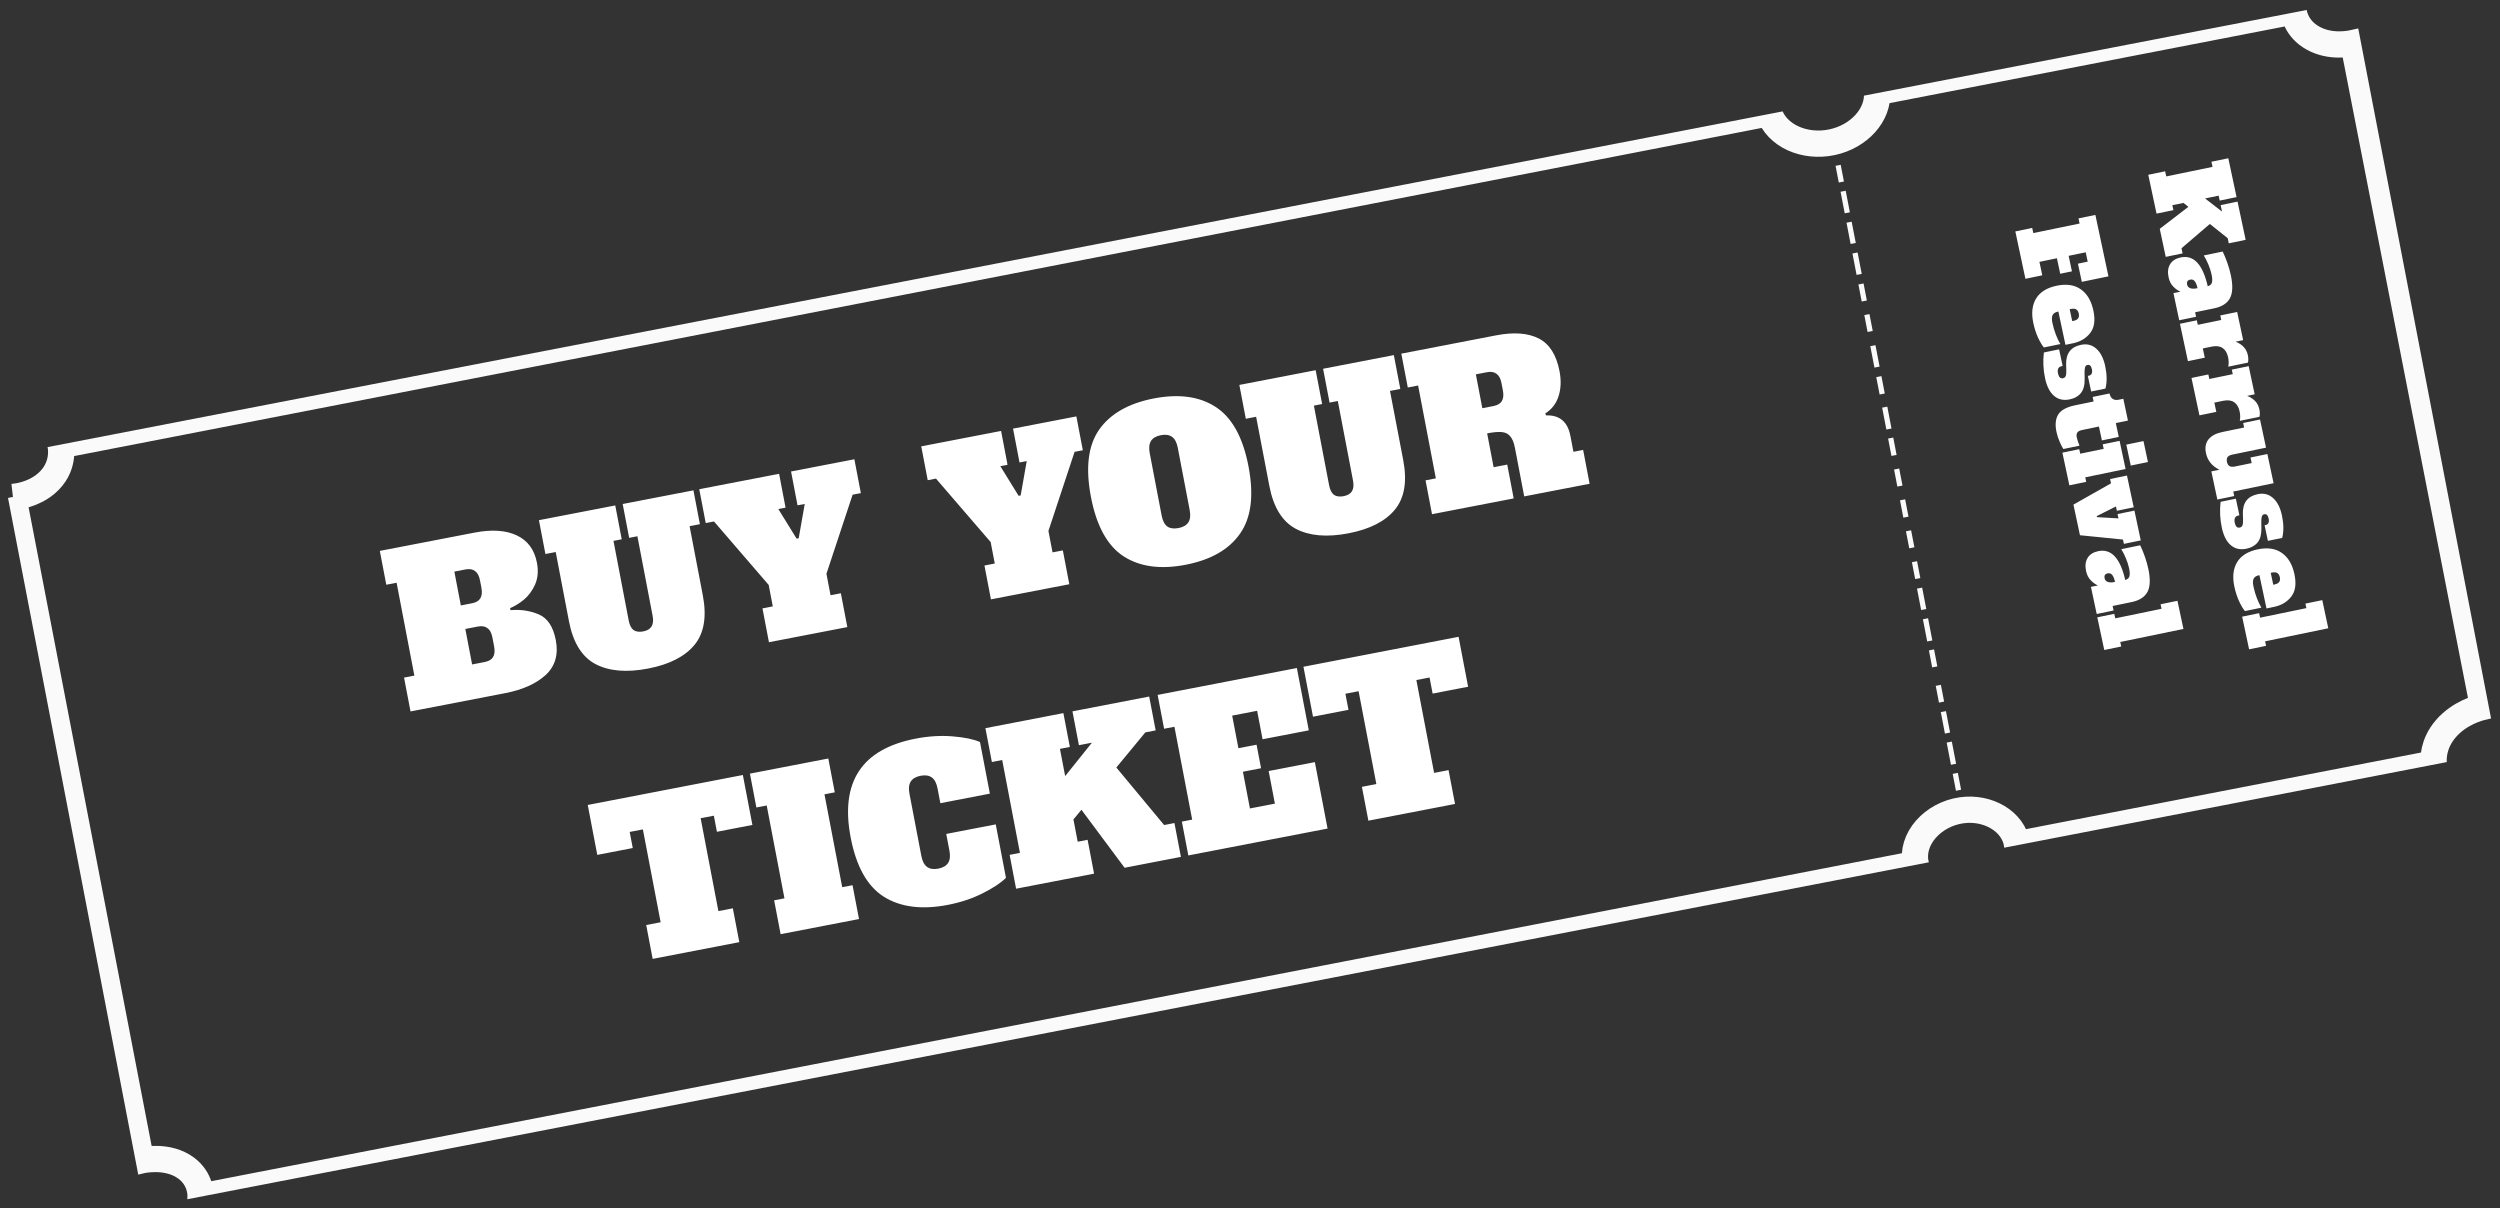 <svg width="476" height="230" viewBox="0 0 476 230" fill="none" xmlns="http://www.w3.org/2000/svg">
<rect x="0" y="0" width="476" height="230" fill="#333333" stroke="none"/>
<g clip-path="url(#clip0_258_668)">
<path d="M2.508 94.615C3.315 94.537 6.356 94.174 8.84 92.037C12.354 89.021 11.608 85.151 11.539 84.79C119.983 63.701 228.418 42.623 336.862 21.534C338.248 25.811 343.563 28.221 348.873 27.069C353.976 25.965 357.692 21.865 357.39 17.552L436.712 2.164C436.776 2.666 437.221 5.48 440.359 7.24C443.716 9.132 447.501 8.311 448.061 8.185C456.296 50.318 464.531 92.451 472.777 134.581C471.898 134.787 468.257 135.737 465.665 138.774C463.171 141.697 463.318 144.595 463.379 145.358L384.057 160.745C383.332 156.366 378.506 153.583 373.497 154.276C368.035 155.03 363.735 159.74 364.747 164.491L38.189 227.838C38.205 227.304 38.186 224.46 35.459 222.419C31.99 219.835 27.248 220.851 26.856 220.944L2.519 94.613L2.508 94.615Z" stroke="#FAFAFA" stroke-width="5" stroke-miterlimit="10"/>
<path d="M349.981 31.478L350.594 34.66" stroke="#FAFAFA" stroke-miterlimit="10"/>
<path d="M350.933 36.415L351.724 40.521" stroke="#FAFAFA" stroke-miterlimit="10"/>
<path d="M352.068 42.309L352.847 46.355" stroke="#FAFAFA" stroke-miterlimit="10"/>
<path d="M353.197 48.169L353.983 52.249" stroke="#FAFAFA" stroke-miterlimit="10"/>
<path d="M354.332 54.063L354.958 57.312" stroke="#FAFAFA" stroke-miterlimit="10"/>
<path d="M355.456 59.898L356.076 63.114" stroke="#FAFAFA" stroke-miterlimit="10"/>
<path d="M356.597 65.817L357.383 69.897" stroke="#FAFAFA" stroke-miterlimit="10"/>
<path d="M357.732 71.71L358.369 75.018" stroke="#FAFAFA" stroke-miterlimit="10"/>
<path d="M358.851 77.52L359.654 81.685" stroke="#FAFAFA" stroke-miterlimit="10"/>
<path d="M359.985 83.406L360.622 86.714" stroke="#FAFAFA" stroke-miterlimit="10"/>
<path d="M361.12 89.3L361.746 92.549" stroke="#FAFAFA" stroke-miterlimit="10"/>
<path d="M362.251 95.168L362.887 98.468" stroke="#FAFAFA" stroke-miterlimit="10"/>
<path d="M363.386 101.062L364.011 104.303" stroke="#FAFAFA" stroke-miterlimit="10"/>
<path d="M364.52 106.948L365.139 110.163" stroke="#FAFAFA" stroke-miterlimit="10"/>
<path d="M365.489 111.977L366.275 116.057" stroke="#FAFAFA" stroke-miterlimit="10"/>
<path d="M366.613 117.812L367.428 122.043" stroke="#FAFAFA" stroke-miterlimit="10"/>
<path d="M367.755 123.739L368.379 126.98" stroke="#FAFAFA" stroke-miterlimit="10"/>
<path d="M369.055 130.489L369.67 133.68" stroke="#FAFAFA" stroke-miterlimit="10"/>
<path d="M370.019 135.493L370.805 139.574" stroke="#FAFAFA" stroke-miterlimit="10"/>
<path d="M371.137 141.295L371.95 145.518" stroke="#FAFAFA" stroke-miterlimit="10"/>
<path d="M372.283 147.248L372.903 150.463" stroke="#FAFAFA" stroke-miterlimit="10"/>
<path d="M415.359 47.267L415.567 48.245L412.355 48.908L411.219 43.568L416.667 39.38L415.732 38.634L413.616 39.071L413.816 40.01L410.603 40.672L409.031 33.278L412.243 32.615L412.451 33.593L421.266 31.774L421.057 30.796L424.27 30.134L425.843 37.528L422.63 38.191L422.431 37.252L419.845 37.785L423.075 40.284L422.813 39.051L426.026 38.389L427.573 45.666L424.361 46.328L424.153 45.35L420.755 42.641L415.359 47.267ZM418.134 60.314L414.922 60.977L413.824 55.812L415.156 55.538C414.677 55.337 414.219 55.01 413.781 54.555C413.346 54.114 413.05 53.522 412.892 52.778C412.684 51.8 412.781 50.977 413.185 50.308C413.588 49.64 414.266 49.207 415.219 49.011C417.687 48.501 419.399 50.333 420.355 54.506C420.79 54.375 421.055 54.144 421.148 53.811C421.253 53.476 421.23 52.95 421.078 52.233C420.953 51.646 420.753 51.027 420.478 50.376C420.219 49.735 419.926 49.156 419.597 48.638L423.201 47.894C423.518 48.55 423.815 49.272 424.091 50.059C424.368 50.846 424.588 51.624 424.751 52.394C425.165 54.337 425.108 55.798 424.58 56.779C424.052 57.759 423.051 58.401 421.575 58.706L417.951 59.453L418.134 60.314ZM418.407 54.867C418.282 54.28 418.107 53.84 417.881 53.546C417.658 53.265 417.363 53.163 416.997 53.238C416.775 53.284 416.607 53.387 416.491 53.547C416.391 53.717 416.367 53.926 416.42 54.174C416.492 54.513 416.691 54.744 417.017 54.868C417.343 54.991 417.767 54.999 418.29 54.891L418.407 54.867ZM427.998 67.657C428.053 67.917 428.08 68.171 428.078 68.416C428.075 68.662 428.052 68.871 428.006 69.043L424.265 69.815C424.374 69.235 424.362 68.638 424.232 68.025C424.057 67.204 423.707 66.616 423.182 66.261C422.657 65.907 421.97 65.817 421.121 65.992L419.417 66.344L419.791 68.104L416.579 68.767L415.065 61.647L418.277 60.984L418.46 61.844L422.926 60.923L422.743 60.062L425.955 59.399L427.095 64.759L425.665 65.054C426.292 65.306 426.798 65.638 427.185 66.048C427.585 66.455 427.856 66.992 427.998 67.657ZM430.192 77.972C430.247 78.233 430.274 78.487 430.272 78.732C430.269 78.978 430.246 79.187 430.201 79.359L426.459 80.131C426.568 79.551 426.557 78.954 426.426 78.341C426.251 77.519 425.901 76.931 425.376 76.577C424.851 76.222 424.164 76.133 423.315 76.308L421.611 76.659L421.986 78.42L418.773 79.083L417.259 71.962L420.471 71.299L420.654 72.16L425.12 71.239L424.937 70.378L428.149 69.715L429.289 75.075L427.86 75.37C428.486 75.622 428.992 75.953 429.379 76.364C429.78 76.771 430.05 77.307 430.192 77.972ZM425.395 94.448L422.182 95.111L421.042 89.751L422.57 89.436C421.169 88.745 420.319 87.695 420.019 86.286C419.789 85.204 419.955 84.319 420.517 83.631C421.083 82.956 421.96 82.496 423.148 82.251L427.281 81.398L427.098 80.537L430.31 79.875L431.45 85.234L425.026 86.56C424.595 86.649 424.294 86.806 424.124 87.032C423.97 87.268 423.933 87.575 424.013 87.954C424.094 88.332 424.251 88.592 424.486 88.734C424.736 88.886 425.077 88.918 425.508 88.829L428.721 88.167L428.496 87.11L431.708 86.447L432.89 92.003L425.212 93.587L425.395 94.448ZM423.034 100.46C422.684 98.817 422.608 97.178 422.806 95.545L425.705 94.947L426.379 98.115L426.183 98.156C425.556 98.285 425.328 98.748 425.497 99.543C425.647 100.247 425.963 100.55 426.446 100.45C426.707 100.396 426.881 100.251 426.967 100.016C427.056 99.793 427.092 99.418 427.076 98.891L427.044 97.876C426.974 95.753 427.918 94.49 429.877 94.086C431.013 93.851 431.986 94.1 432.796 94.831C433.606 95.562 434.166 96.659 434.477 98.119C434.824 99.749 434.842 101.182 434.532 102.416L431.81 102.978L431.177 100.005L431.373 99.964C431.634 99.91 431.811 99.779 431.902 99.569C432.01 99.37 432.028 99.101 431.956 98.762C431.817 98.11 431.539 97.827 431.121 97.913C430.899 97.959 430.748 98.085 430.67 98.292C430.591 98.499 430.551 98.854 430.549 99.358L430.571 100.518C430.595 101.724 430.36 102.637 429.865 103.257C429.37 103.876 428.652 104.283 427.712 104.477C426.523 104.722 425.527 104.492 424.723 103.787C423.921 103.095 423.358 101.986 423.034 100.46ZM425.42 111.68C425.026 109.828 425.201 108.281 425.946 107.038C426.703 105.792 428.016 104.977 429.883 104.592C431.75 104.207 433.278 104.436 434.467 105.28C435.668 106.121 436.465 107.467 436.859 109.319C437.25 111.158 437.049 112.582 436.254 113.59C435.476 114.608 434.375 115.264 432.952 115.557L431.541 115.848L430.193 109.51L430.076 109.535C429.592 109.634 429.264 109.852 429.09 110.187C428.929 110.52 428.919 111.019 429.061 111.684C429.23 112.48 429.449 113.224 429.72 113.917C429.99 114.61 430.273 115.205 430.569 115.702L427.435 116.349C427.09 115.943 426.719 115.319 426.321 114.475C425.94 113.642 425.639 112.71 425.42 111.68ZM432.83 111.335L433.066 111.287C433.51 111.195 433.809 111.031 433.963 110.795C434.12 110.572 434.158 110.271 434.078 109.893C433.997 109.515 433.832 109.25 433.581 109.097C433.347 108.955 433.014 108.928 432.583 109.017L432.348 109.066L432.83 111.335ZM426.905 117.413L430.137 116.746L430.32 117.606L439.135 115.788L438.952 114.927L442.164 114.264L443.304 119.624L431.277 122.106L431.46 122.966L428.228 123.633L426.905 117.413ZM383.721 44.064L386.933 43.401L387.141 44.379L395.956 42.56L395.748 41.582L398.96 40.92L401.448 52.618L396.375 53.664L395.639 50.202L397.499 49.818L397.121 48.038L393.869 48.709L394.497 51.663L392.264 52.123L391.636 49.169L388.306 49.857L388.851 52.419L385.639 53.082L383.721 44.064ZM387.141 61.488C386.747 59.636 386.922 58.088 387.666 56.846C388.424 55.6 389.736 54.785 391.604 54.4C393.471 54.014 394.999 54.244 396.187 55.088C397.388 55.929 398.186 57.275 398.58 59.127C398.971 60.966 398.769 62.389 397.975 63.397C397.196 64.416 396.095 65.072 394.672 65.365L393.262 65.656L391.914 59.318L391.796 59.343C391.313 59.442 390.984 59.66 390.81 59.995C390.649 60.328 390.64 60.827 390.781 61.492C390.95 62.288 391.17 63.032 391.44 63.725C391.71 64.418 391.993 65.013 392.29 65.51L389.156 66.156C388.811 65.751 388.439 65.127 388.042 64.283C387.66 63.45 387.36 62.518 387.141 61.488ZM394.551 61.143L394.786 61.094C395.23 61.003 395.529 60.839 395.683 60.603C395.84 60.38 395.879 60.079 395.798 59.701C395.718 59.323 395.552 59.058 395.302 58.905C395.067 58.763 394.734 58.736 394.303 58.825L394.068 58.874L394.551 61.143ZM389.382 72.027C389.033 70.383 388.957 68.745 389.155 67.111L392.054 66.513L392.728 69.682L392.532 69.723C391.905 69.852 391.676 70.314 391.845 71.11C391.995 71.814 392.312 72.116 392.795 72.017C393.056 71.963 393.23 71.818 393.316 71.582C393.405 71.36 393.441 70.985 393.424 70.457L393.392 69.443C393.323 67.32 394.267 66.056 396.226 65.652C397.362 65.418 398.335 65.666 399.145 66.398C399.955 67.129 400.515 68.225 400.826 69.686C401.172 71.316 401.191 72.748 400.881 73.983L398.158 74.545L397.526 71.572L397.721 71.531C397.983 71.477 398.159 71.346 398.251 71.136C398.358 70.937 398.376 70.668 398.304 70.329C398.165 69.677 397.887 69.394 397.469 69.48C397.247 69.526 397.097 69.652 397.018 69.859C396.94 70.066 396.899 70.421 396.897 70.925L396.919 72.085C396.944 73.291 396.709 74.204 396.213 74.824C395.718 75.443 395 75.85 394.06 76.044C392.872 76.289 391.876 76.059 391.071 75.354C390.27 74.661 389.707 73.552 389.382 72.027ZM391.556 82.249C391.262 80.866 391.373 79.754 391.89 78.913C392.422 78.081 393.484 77.501 395.077 77.173L398.623 76.441L398.44 75.58L401.652 74.918C401.757 75.413 401.961 75.759 402.261 75.956C402.575 76.15 402.954 76.201 403.398 76.109L404.28 75.927L405.162 80.075L402.85 80.551L403.412 83.192L400.2 83.855L399.638 81.214L396.426 81.877C395.995 81.966 395.694 82.123 395.524 82.349C395.37 82.585 395.333 82.892 395.413 83.27C395.519 83.766 395.693 84.295 395.935 84.858L392.86 85.492C392.638 85.157 392.402 84.688 392.152 84.086C391.891 83.5 391.692 82.888 391.556 82.249ZM404.848 84.656L408.119 83.981L408.968 87.971L405.697 88.646L404.848 84.656ZM392.68 86.186L395.892 85.523L396.076 86.384L400.542 85.463L400.358 84.602L403.571 83.939L404.711 89.299L397.033 90.883L397.216 91.744L394.003 92.407L392.68 86.186ZM394.784 96.079L401.938 92.029L401.764 91.208L404.976 90.545L406.262 96.59L403.049 97.253L402.874 96.431L399.217 98.268L399.258 98.464L403.357 98.7L403.182 97.879L406.395 97.216L407.601 102.889L404.389 103.552L404.214 102.73L396.024 101.908L394.784 96.079ZM402.426 116.241L399.214 116.904L398.115 111.74L399.447 111.465C398.968 111.264 398.51 110.937 398.073 110.483C397.638 110.041 397.342 109.449 397.184 108.706C396.976 107.728 397.073 106.904 397.476 106.236C397.879 105.567 398.557 105.135 399.511 104.938C401.979 104.429 403.691 106.26 404.646 110.433C405.082 110.302 405.346 110.071 405.439 109.739C405.545 109.404 405.522 108.878 405.369 108.16C405.244 107.573 405.045 106.954 404.77 106.303C404.511 105.662 404.217 105.083 403.889 104.565L407.493 103.822C407.81 104.478 408.106 105.2 408.383 105.987C408.659 106.774 408.879 107.552 409.043 108.321C409.456 110.264 409.399 111.726 408.872 112.706C408.344 113.686 407.342 114.329 405.867 114.633L402.243 115.381L402.426 116.241ZM402.699 110.794C402.574 110.207 402.399 109.767 402.172 109.473C401.949 109.193 401.655 109.09 401.289 109.166C401.067 109.211 400.898 109.314 400.782 109.474C400.682 109.645 400.659 109.854 400.711 110.102C400.783 110.441 400.982 110.672 401.309 110.795C401.635 110.918 402.059 110.926 402.581 110.818L402.699 110.794ZM399.328 117.539L402.56 116.872L402.743 117.733L411.558 115.914L411.375 115.053L414.587 114.39L415.727 119.75L403.7 122.232L403.883 123.093L400.651 123.76L399.328 117.539Z" fill="white"/>
<path d="M76.93 129.014L78.894 128.635L75.513 110.955L73.55 111.334L72.318 104.891L90.345 101.41C93.618 100.778 96.298 100.953 98.386 101.935C100.475 102.917 101.757 104.652 102.232 107.14C102.528 108.685 102.412 110.066 101.884 111.281C101.351 112.471 100.64 113.436 99.75 114.178C98.881 114.889 98.006 115.425 97.125 115.785L97.2 116.178C99.094 116.003 100.882 116.268 102.565 116.975C104.248 117.683 105.335 119.32 105.825 121.886C106.351 124.637 105.703 126.853 103.879 128.536C102.051 130.193 99.488 131.339 96.189 131.976L78.162 135.457L76.93 129.014ZM89.863 114.865C90.622 114.719 91.148 114.414 91.439 113.95C91.752 113.455 91.825 112.775 91.66 111.911L91.39 110.497C91.225 109.632 90.908 109.042 90.44 108.725C89.993 108.376 89.39 108.275 88.631 108.422L86.51 108.832L87.742 115.275L89.863 114.865ZM92.286 126.049C93.046 125.902 93.571 125.597 93.862 125.133C94.175 124.638 94.249 123.959 94.083 123.094L93.753 121.366C93.588 120.501 93.271 119.911 92.803 119.594C92.356 119.245 91.754 119.145 90.994 119.291L88.598 119.754L89.89 126.511L92.286 126.049ZM123.409 127.291C119.298 128.085 115.944 127.795 113.347 126.423C110.776 125.045 109.102 122.327 108.326 118.267L105.809 105.105L103.846 105.484L102.614 99.041L117.145 96.235L118.377 102.678L116.806 102.982L119.706 118.147C119.871 119.011 120.177 119.618 120.624 119.966C121.091 120.283 121.705 120.368 122.464 120.222C123.224 120.075 123.749 119.77 124.04 119.306C124.353 118.811 124.427 118.132 124.262 117.267L121.362 102.102L119.791 102.405L118.559 95.962L132.03 93.361L133.262 99.804L131.298 100.183L133.815 113.345C134.591 117.405 134.065 120.548 132.238 122.775C130.41 125.002 127.467 126.507 123.409 127.291ZM150.617 89.772L162.674 87.444L163.906 93.887L162.335 94.191L157.354 109.248L158.135 113.334L160.099 112.955L161.331 119.398L146.407 122.28L145.175 115.836L147.139 115.457L146.357 111.371L135.943 99.287L134.372 99.59L133.14 93.147L148.339 90.212L149.571 96.655L148.196 96.921L151.678 102.563L152.071 102.487L153.223 95.95L151.849 96.215L150.617 89.772ZM192.883 81.611L204.94 79.283L206.172 85.726L204.601 86.029L199.62 101.087L200.402 105.173L202.365 104.794L203.597 111.237L188.673 114.119L187.441 107.675L189.405 107.296L188.623 103.21L178.209 91.126L176.638 91.429L175.406 84.986L190.605 82.051L191.837 88.494L190.462 88.759L193.944 94.402L194.337 94.326L195.49 87.789L194.115 88.054L192.883 81.611ZM225.739 107.532C220.948 108.457 217.002 107.915 213.903 105.906C210.83 103.892 208.766 100.122 207.709 94.596C206.652 89.069 207.18 84.798 209.291 81.783C211.429 78.763 214.893 76.791 219.685 75.865C224.476 74.94 228.408 75.485 231.481 77.499C234.58 79.507 236.658 83.275 237.715 88.802C238.771 94.328 238.231 98.602 236.093 101.622C233.982 104.637 230.53 106.607 225.739 107.532ZM224.402 100.539C225.292 100.367 225.915 100.002 226.27 99.445C226.625 98.887 226.707 98.111 226.517 97.115L224.248 85.25C224.058 84.255 223.695 83.565 223.16 83.179C222.625 82.794 221.912 82.687 221.022 82.859C220.131 83.031 219.509 83.395 219.154 83.953C218.799 84.51 218.717 85.286 218.907 86.282L221.175 98.147C221.371 99.168 221.736 99.872 222.271 100.257C222.801 100.617 223.512 100.71 224.402 100.539ZM256.766 101.541C252.655 102.335 249.301 102.045 246.704 100.673C244.132 99.295 242.459 96.577 241.683 92.517L239.166 79.355L237.203 79.734L235.971 73.291L250.502 70.485L251.734 76.928L250.163 77.232L253.063 92.397C253.228 93.261 253.534 93.868 253.98 94.216C254.448 94.533 255.062 94.618 255.821 94.472C256.581 94.325 257.106 94.02 257.397 93.556C257.71 93.061 257.784 92.382 257.618 91.517L254.719 76.352L253.148 76.656L251.916 70.212L265.387 67.611L266.619 74.054L264.655 74.433L267.172 87.595C267.948 91.655 267.422 94.798 265.595 97.025C263.767 99.252 260.824 100.757 256.766 101.541ZM271.423 91.459L273.387 91.08L270.007 73.4L268.043 73.779L266.811 67.336L284.838 63.855C288.216 63.203 290.927 63.399 292.973 64.444C295.019 65.488 296.34 67.569 296.936 70.686C297.271 72.44 297.208 74.028 296.747 75.448C296.285 76.868 295.447 77.953 294.233 78.703L294.348 79.089C296.936 78.996 298.489 80.299 299.004 82.997L299.583 86.022L301.429 85.665L302.661 92.109L290.211 94.513L288.445 85.28C288.25 84.258 287.945 83.516 287.531 83.053C287.143 82.585 286.604 82.322 285.914 82.265C285.251 82.203 284.33 82.286 283.152 82.513L284.384 88.957L286.976 88.456L288.208 94.9L272.655 97.903L271.423 91.459ZM284.356 77.311C285.115 77.164 285.641 76.859 285.932 76.395C286.245 75.9 286.319 75.221 286.153 74.356L285.883 72.942C285.718 72.078 285.401 71.487 284.933 71.17C284.487 70.822 283.884 70.721 283.124 70.867L281.003 71.277L282.235 77.72L284.356 77.311ZM143.257 157.068L136.502 158.372L135.916 155.308L133.402 155.793L136.783 173.473L139.532 172.942L140.764 179.385L124.268 182.57L123.036 176.127L125.786 175.596L122.405 157.916L119.892 158.402L120.478 161.466L113.723 162.771L111.905 153.263L141.439 147.56L143.257 157.068ZM148.629 177.867L147.397 171.423L149.361 171.044L145.981 153.364L144.017 153.743L142.785 147.3L157.71 144.418L158.941 150.862L156.978 151.241L160.358 168.921L162.322 168.542L163.554 174.985L148.629 177.867ZM180.465 172.29C175.517 173.245 171.453 172.726 168.276 170.732C165.124 168.734 163.02 164.971 161.964 159.444C159.946 148.889 164.069 142.62 174.332 140.638C176.82 140.158 179.181 140.014 181.417 140.207C183.68 140.395 185.404 140.755 186.592 141.286L188.47 151.108L179.044 152.928L178.503 150.099C178.313 149.104 177.95 148.414 177.415 148.028C176.88 147.642 176.167 147.536 175.277 147.708C174.386 147.879 173.764 148.244 173.409 148.802C173.054 149.359 172.971 150.135 173.162 151.131L175.43 162.996C175.621 163.991 175.983 164.681 176.519 165.067C177.054 165.452 177.767 165.559 178.657 165.387C179.547 165.215 180.17 164.851 180.525 164.293C180.88 163.736 180.962 162.96 180.772 161.964L180.163 158.782L189.589 156.962L191.535 167.138C190.601 168.078 189.132 169.055 187.126 170.067C185.147 171.073 182.926 171.814 180.465 172.29ZM221.65 157.086L223.614 156.707L224.845 163.15L214.124 165.22L205.904 154.178L204.383 156.02L205.194 160.263L207.079 159.899L208.311 166.343L193.465 169.209L192.233 162.766L194.197 162.387L190.817 144.707L188.853 145.086L187.621 138.643L202.467 135.776L203.699 142.22L201.814 142.584L202.805 147.77L207.901 141.408L205.427 141.886L204.195 135.443L218.805 132.621L220.037 139.065L218.073 139.444L212.551 146.132L221.65 157.086ZM226.258 162.877L225.026 156.434L226.99 156.055L223.609 138.375L221.646 138.754L220.414 132.311L246.924 127.192L249.193 139.057L240.395 140.756L239.358 135.334L234.606 136.252L235.793 142.459L239.249 141.792L240.106 146.271L236.649 146.938L237.986 153.931L242.739 153.014L241.552 146.806L250.349 145.108L252.768 157.758L226.258 162.877ZM279.529 130.755L272.774 132.06L272.188 128.995L269.674 129.48L273.054 147.16L275.804 146.629L277.035 153.073L260.54 156.258L259.308 149.814L262.057 149.284L258.677 131.604L256.164 132.089L256.75 135.154L249.994 136.458L248.177 126.95L277.711 121.247L279.529 130.755Z" fill="white"/>
</g>
<defs>
<clipPath id="clip0_258_668">
<rect width="456.218" height="145.652" fill="white" transform="matrix(0.982 -0.19 0.189 0.982 0 86.88)"/>
</clipPath>
</defs>
</svg>
